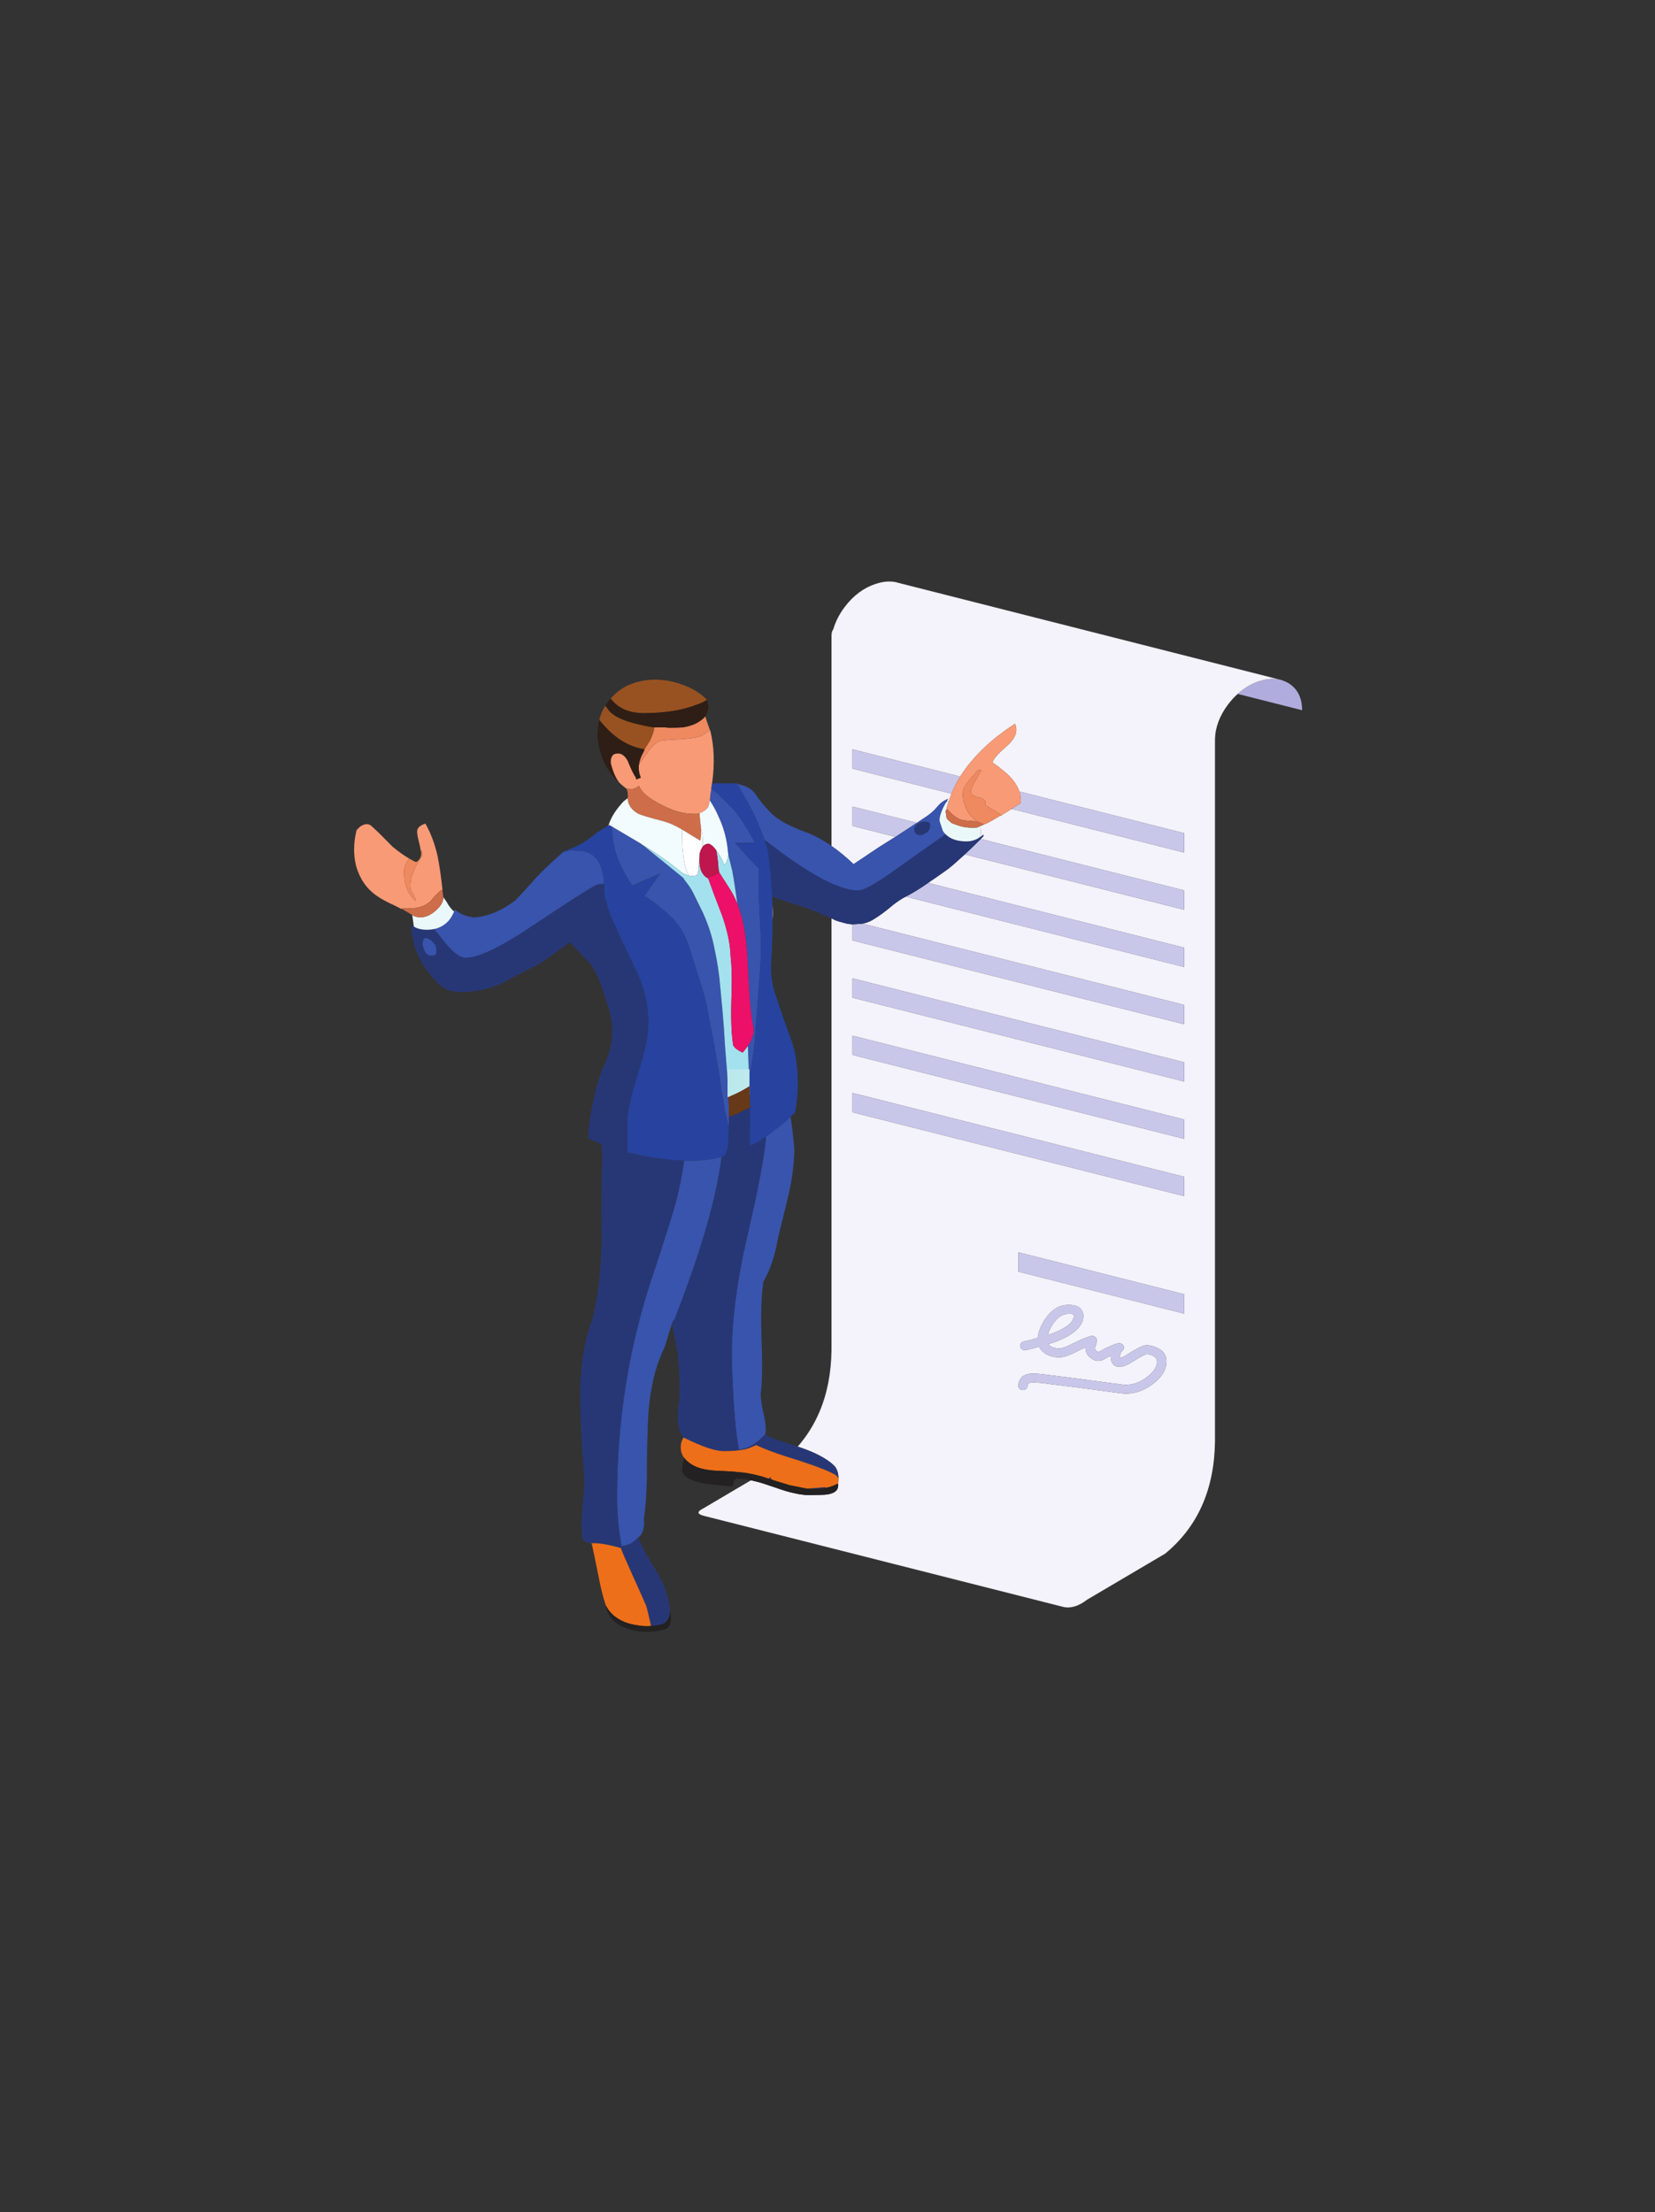 <svg width="368" height="492" viewBox="0 0 368 492" fill="none" xmlns="http://www.w3.org/2000/svg">
<rect x="0" y="0" width="368" height="492" fill="#333333" stroke="none"/>
<path fill-rule="evenodd" clip-rule="evenodd" d="M275.203 154.326C276.624 153.029 278.196 152.088 279.918 151.506C281.559 150.97 283.051 150.835 284.395 151.104C284.615 151.148 284.837 151.2 285.057 151.259C285.074 151.259 285.081 151.275 285.081 151.305C285.665 151.483 286.21 151.739 286.715 152.065C288.593 153.335 289.534 155.297 289.534 157.952L275.203 154.326Z" fill="#B0ACDD"/>
<path fill-rule="evenodd" clip-rule="evenodd" d="M232.972 296.929C233.178 296.11 233.564 295.283 234.132 294.447C235.111 292.955 236.296 292.194 237.685 292.164C238.127 292.164 238.467 292.223 238.704 292.343C238.783 292.404 238.824 292.493 238.824 292.611C238.758 293.493 238.143 294.327 236.975 295.119V295.096C235.964 295.767 234.63 296.379 232.972 296.929ZM232.379 293.394C231.432 294.843 230.888 296.229 230.746 297.557C230.035 297.751 229.356 297.936 228.709 298.116L228.732 298.094C228.21 298.228 227.918 298.304 227.855 298.317C227.572 298.317 227.336 298.415 227.145 298.608C226.94 298.788 226.838 299.011 226.838 299.28C226.838 299.564 226.94 299.794 227.145 299.974C227.336 300.168 227.572 300.265 227.855 300.265C227.966 300.279 228.424 300.19 229.231 299.996H229.252C229.822 299.847 230.421 299.682 231.053 299.503C231.273 299.967 231.614 300.384 232.072 300.757C232.955 301.487 234.116 301.852 235.553 301.852C236.406 301.884 237.668 301.473 239.343 300.622V300.601C240.117 300.213 240.803 299.891 241.405 299.638C241.388 299.727 241.38 299.794 241.38 299.839C241.38 300.704 241.75 301.421 242.494 301.987C243.14 302.464 243.686 302.688 244.128 302.658C244.634 302.674 245.24 302.473 245.952 302.055L245.975 302.033C246.275 301.852 246.606 301.674 246.971 301.496C246.971 303.211 247.672 304.023 249.079 303.934C249.757 303.964 250.751 303.553 252.063 302.704C253.074 302.046 253.934 301.562 254.645 301.25C255.133 301.085 255.749 301.19 256.492 301.562H256.469C257.132 301.934 257.393 302.523 257.25 303.329C256.996 304.405 256.185 305.441 254.812 306.44C253.405 307.469 251.85 307.992 250.144 308.006C250.001 307.992 248.487 307.791 245.595 307.403C242.327 306.969 240.409 306.716 239.841 306.643C236.839 306.255 235.087 306.031 234.582 305.971C233.098 305.791 232.245 305.688 232.024 305.657C231.014 305.538 230.263 305.485 229.774 305.5C228.97 305.485 228.368 305.582 227.973 305.791C227.089 306.135 226.576 306.887 226.435 308.051C226.402 308.321 226.473 308.565 226.647 308.789C226.838 308.999 227.065 309.111 227.336 309.124C227.601 309.17 227.855 309.104 228.092 308.923C228.313 308.759 228.44 308.544 228.471 308.275C228.519 307.933 228.653 307.693 228.874 307.558C229.064 307.485 229.364 307.446 229.774 307.446C230.2 307.446 230.872 307.492 231.787 307.581C232.007 307.611 232.854 307.723 234.322 307.917C234.812 307.976 236.557 308.193 239.556 308.565C240.14 308.64 242.059 308.894 245.313 309.328C248.391 309.745 250.001 309.953 250.144 309.953C252.291 309.953 254.266 309.298 256.065 307.985C257.944 306.627 259.019 305.188 259.287 303.665C259.618 301.891 259.01 300.615 257.463 299.839C255.963 299.093 254.722 298.982 253.745 299.503C252.955 299.847 251.999 300.384 250.879 301.115C250.074 301.638 249.472 301.928 249.079 301.987C249.047 301.928 249.03 301.756 249.03 301.473C249.047 301.398 249.103 301.227 249.197 300.957C249.197 300.944 249.204 300.928 249.221 300.914C249.236 300.795 249.267 300.683 249.315 300.578C249.472 300.519 249.607 300.414 249.719 300.265C249.86 300.041 249.914 299.794 249.883 299.526C249.837 299.258 249.694 299.049 249.458 298.899C249.221 298.751 248.96 298.699 248.675 298.743L248.32 298.832C248.209 298.832 248.099 298.863 247.988 298.922H247.965C246.734 299.385 245.692 299.877 244.839 300.398C244.554 300.563 244.318 300.661 244.128 300.69C244.048 300.645 243.937 300.572 243.797 300.467C243.575 300.286 243.464 300.079 243.464 299.839C243.464 299.779 243.512 299.615 243.606 299.347C243.606 299.317 243.614 299.302 243.63 299.302C243.787 298.751 243.874 298.37 243.891 298.161C243.906 297.952 243.85 297.751 243.725 297.557C243.599 297.377 243.432 297.251 243.227 297.176C243.022 297.103 242.809 297.087 242.589 297.133C241.624 297.37 240.22 297.959 238.372 298.899C237.11 299.526 236.169 299.862 235.553 299.907C234.669 299.891 233.958 299.682 233.421 299.28H233.397C233.272 299.176 233.168 299.064 233.091 298.944C235.222 298.288 236.919 297.534 238.182 296.685C240.03 295.432 240.931 294.073 240.883 292.611C240.866 291.851 240.566 291.255 239.983 290.822V290.799C239.444 290.397 238.681 290.203 237.685 290.217C235.601 290.157 233.832 291.217 232.379 293.394ZM263.314 287.846L226.458 278.515V282.811L263.314 292.141V287.846ZM189.557 247.366L263.29 266.007V261.71L189.557 243.071V247.366ZM189.557 221.879L263.29 240.52V236.247L189.557 217.584V221.879ZM189.557 234.612L263.29 253.274V248.978L189.557 230.34V234.612ZM199.112 186.1C197.872 186.863 196.661 187.623 195.478 188.383C193.646 189.606 191.751 190.875 189.793 192.188C188.153 190.618 186.519 189.268 184.889 188.137V141.415C184.889 140.744 185.023 140.258 185.292 139.959C185.767 138.261 186.61 136.604 187.826 134.993C189.738 132.457 192.019 130.749 194.67 129.869C196.597 129.228 198.32 129.152 199.836 129.645L284.395 151.104C283.051 150.835 281.559 150.97 279.918 151.506C278.196 152.088 276.624 153.029 275.203 154.327C274.461 154.998 273.76 155.767 273.095 156.63C271.184 159.167 270.207 161.777 270.159 164.462V320.582C270.017 331.247 266.321 339.565 259.075 345.531L241.736 355.758C239.809 357.249 238.001 357.779 236.312 357.346L156.514 337.118C154.95 336.73 154.934 336.164 156.466 335.417L166.982 329.208C167.338 329.281 167.7 329.366 168.072 329.466C168.957 329.675 170.378 330.122 172.336 330.809C174.136 331.451 175.565 331.875 176.623 332.083C178.187 332.457 179.638 332.59 180.981 332.487C182.938 332.487 184.116 332.405 184.51 332.24C185.9 331.928 186.516 331.158 186.359 329.935C186.405 329.474 186.429 329.078 186.429 328.75C186.429 327.541 186.098 326.594 185.434 325.907H185.339V325.818C183.713 324.341 181.281 323.051 178.045 321.947C177.839 321.88 177.614 321.804 177.37 321.723C179.378 319.434 180.984 316.876 182.19 314.047C183.925 309.99 184.826 305.388 184.889 300.243V221.59C184.889 221.544 184.889 221.507 184.889 221.478V204.235C185.205 204.388 185.522 204.547 185.837 204.718C186.453 204.926 187.069 205.106 187.684 205.255C188.289 205.442 188.912 205.546 189.557 205.567V209.148L263.29 227.786V223.491L191.793 205.422C191.821 205.418 191.849 205.414 191.877 205.411C192.824 205.202 193.692 204.837 194.482 204.314C195.65 203.57 196.739 202.778 197.75 201.942C198.651 201.152 199.63 200.437 200.688 199.795C200.936 199.667 201.186 199.538 201.435 199.404L263.29 215.055V210.76L206.373 196.361C206.581 196.217 206.786 196.072 206.988 195.923C207.652 195.492 208.345 195.014 209.074 194.492C209.579 194.119 210.107 193.746 210.659 193.372C210.659 193.328 210.691 193.306 210.755 193.306C211.15 192.991 211.568 192.649 212.01 192.277C212.857 191.537 213.703 190.78 214.545 190.006L263.29 202.323V198.026L218.074 186.593C218.262 186.397 218.453 186.203 218.641 186.011C218.641 185.906 218.665 185.772 218.713 185.607C218.29 185.965 217.893 186.244 217.517 186.446H217.493C217.702 186.249 217.911 186.051 218.12 185.854C218.12 185.064 218.064 184.347 217.955 183.706C218.238 183.603 218.547 183.475 218.879 183.327C218.99 183.222 219.13 183.169 219.304 183.169C220.251 182.692 221.231 182.133 222.243 181.49C222.353 181.49 222.494 181.438 222.669 181.335C223.136 181.028 223.894 180.545 224.943 179.891L263.29 189.592V185.295L226.659 176.031C226.367 175.159 225.873 174.287 225.18 173.412C224.279 172.31 222.771 171.019 220.655 169.542C220.924 168.9 221.453 168.186 222.243 167.394C223.143 166.558 223.836 165.926 224.326 165.492C225.905 163.911 226.355 162.404 225.678 160.973C221.822 163.464 218.665 166.163 216.203 169.071C215.17 170.261 214.271 171.472 213.501 172.708L189.557 166.656V170.93L211.571 176.512C211.355 177.063 211.161 177.618 210.992 178.18C210.771 178.223 210.581 178.299 210.421 178.404C210.533 178.15 210.667 177.911 210.825 177.687C209.878 178.016 209.074 178.598 208.408 179.433C207.795 180.178 207.036 180.865 206.136 181.49C205.378 181.999 204.621 182.503 203.862 183.001L189.557 179.388V183.685L199.112 186.1Z" fill="#F4F2FA"/>
<path fill-rule="evenodd" clip-rule="evenodd" d="M263.314 287.846V292.141L226.458 282.811V278.515L263.314 287.846ZM232.379 293.394C233.832 291.216 235.601 290.157 237.685 290.216C238.681 290.203 239.444 290.397 239.983 290.799V290.821C240.566 291.255 240.866 291.851 240.883 292.611C240.931 294.073 240.03 295.432 238.182 296.685C236.919 297.534 235.222 298.287 233.091 298.944C233.168 299.064 233.272 299.176 233.397 299.279H233.421C233.958 299.682 234.669 299.891 235.553 299.907C236.169 299.862 237.11 299.526 238.372 298.899C240.22 297.959 241.624 297.37 242.589 297.132C242.809 297.087 243.022 297.103 243.227 297.176C243.432 297.251 243.599 297.377 243.725 297.557C243.85 297.751 243.906 297.952 243.891 298.161C243.874 298.37 243.787 298.751 243.63 299.302C243.613 299.302 243.606 299.317 243.606 299.347C243.512 299.615 243.464 299.779 243.464 299.839C243.464 300.078 243.575 300.286 243.797 300.466C243.937 300.571 244.048 300.645 244.128 300.69C244.318 300.661 244.554 300.562 244.839 300.398C245.692 299.876 246.734 299.384 247.965 298.922H247.988C248.099 298.863 248.209 298.832 248.32 298.832L248.675 298.743C248.96 298.698 249.221 298.751 249.458 298.899C249.694 299.049 249.837 299.258 249.883 299.526C249.914 299.794 249.86 300.041 249.719 300.264C249.607 300.414 249.472 300.519 249.315 300.578C249.267 300.683 249.235 300.795 249.221 300.914C249.204 300.928 249.197 300.944 249.197 300.957C249.103 301.227 249.047 301.398 249.03 301.473C249.03 301.756 249.047 301.927 249.078 301.987C249.472 301.927 250.074 301.638 250.879 301.115C251.999 300.384 252.955 299.847 253.745 299.503C254.722 298.981 255.963 299.093 257.463 299.839C259.01 300.615 259.618 301.891 259.287 303.665C259.019 305.187 257.944 306.627 256.065 307.985C254.266 309.298 252.291 309.953 250.144 309.953C250.001 309.953 248.391 309.745 245.313 309.327C242.059 308.894 240.14 308.64 239.556 308.565C236.557 308.193 234.812 307.976 234.322 307.917C232.854 307.723 232.007 307.611 231.787 307.581C230.872 307.492 230.2 307.446 229.774 307.446C229.364 307.446 229.064 307.485 228.874 307.558C228.653 307.693 228.519 307.933 228.471 308.275C228.44 308.544 228.313 308.759 228.092 308.923C227.855 309.104 227.601 309.17 227.336 309.124C227.065 309.11 226.838 308.999 226.647 308.789C226.473 308.565 226.402 308.321 226.435 308.051C226.576 306.887 227.089 306.135 227.973 305.791C228.368 305.582 228.97 305.485 229.774 305.5C230.263 305.485 231.014 305.538 232.024 305.657C232.245 305.687 233.098 305.791 234.582 305.97C235.087 306.031 236.839 306.255 239.841 306.643C240.409 306.716 242.327 306.969 245.595 307.403C248.487 307.791 250.001 307.992 250.144 308.006C251.85 307.992 253.405 307.469 254.812 306.44C256.185 305.441 256.996 304.404 257.25 303.329C257.392 302.523 257.132 301.934 256.469 301.562H256.492C255.749 301.19 255.133 301.085 254.645 301.249C253.934 301.562 253.074 302.046 252.063 302.704C250.751 303.553 249.757 303.964 249.078 303.934C247.671 304.023 246.971 303.21 246.971 301.496C246.606 301.674 246.275 301.852 245.975 302.033L245.952 302.055C245.24 302.473 244.634 302.674 244.128 302.658C243.686 302.688 243.14 302.464 242.494 301.987C241.75 301.421 241.38 300.704 241.38 299.839C241.38 299.794 241.388 299.727 241.405 299.638C240.803 299.891 240.117 300.213 239.343 300.601V300.622C237.668 301.473 236.406 301.884 235.553 301.852C234.116 301.852 232.955 301.487 232.072 300.756C231.614 300.384 231.273 299.967 231.053 299.503C230.421 299.682 229.822 299.847 229.252 299.996H229.231C228.424 300.19 227.966 300.279 227.855 300.264C227.572 300.264 227.336 300.167 227.145 299.973C226.94 299.794 226.838 299.564 226.838 299.279C226.838 299.011 226.94 298.787 227.145 298.608C227.336 298.415 227.572 298.317 227.855 298.317C227.918 298.303 228.21 298.228 228.732 298.093L228.709 298.116C229.356 297.936 230.035 297.751 230.746 297.557C230.888 296.228 231.432 294.843 232.379 293.394ZM232.972 296.929C234.63 296.379 235.964 295.767 236.975 295.096V295.119C238.142 294.327 238.758 293.492 238.824 292.611C238.824 292.492 238.783 292.403 238.704 292.343C238.467 292.223 238.127 292.164 237.685 292.164C236.296 292.193 235.111 292.955 234.132 294.447C233.564 295.283 233.178 296.11 232.972 296.929ZM189.557 247.366V243.071L263.29 261.709V266.007L189.557 247.366ZM189.557 221.879V217.584L263.29 236.246V240.52L189.557 221.879ZM189.557 205.567C189.634 205.567 189.714 205.567 189.793 205.567C190.43 205.524 191.098 205.477 191.793 205.422L263.29 223.491V227.786L189.557 209.148V205.567ZM226.659 176.031L263.29 185.294V189.592L224.943 179.891C225.517 179.529 226.181 179.115 226.932 178.65C227.043 177.777 226.95 176.904 226.659 176.031ZM189.557 234.612V230.34L263.29 248.978V253.274L189.557 234.612ZM218.074 186.593L263.29 198.026V202.323L214.545 190.006C215.729 188.905 216.905 187.767 218.074 186.593ZM206.373 196.36L263.29 210.76V215.055L201.435 199.404C203.132 198.505 204.777 197.492 206.373 196.36ZM217.517 186.446C217.495 186.461 217.475 186.471 217.458 186.481C217.471 186.469 217.482 186.459 217.493 186.446H217.517ZM199.112 186.1L189.557 183.685V179.387L203.862 183.001C202.332 184.018 200.8 185.022 199.267 186.011C199.216 186.041 199.165 186.071 199.112 186.1ZM213.501 172.708C212.726 173.952 212.082 175.22 211.571 176.512L189.557 170.93V166.656L213.501 172.708Z" fill="#C9C7E9"/>
<path fill-rule="evenodd" clip-rule="evenodd" d="M93.935 210.165C93.937 208.638 94.466 208.217 95.521 208.901C96.533 209.543 97.039 210.333 97.039 211.273C97.039 211.916 97.014 212.206 96.966 212.146L96.705 212.393C96.533 212.498 96.255 212.549 95.876 212.549C95.151 212.549 94.614 212.102 94.266 211.207C94.049 210.37 93.938 210.022 93.935 210.165ZM161.772 240.184C161.883 241.453 161.938 242.72 161.938 243.989C162.001 244.361 162.033 244.763 162.033 245.196C162.081 246.24 162.103 247.292 162.103 248.352C162.103 248.725 162.103 249.097 162.103 249.471L162.033 250.498C161.922 250.067 161.755 249.403 161.535 248.508C161.424 248.09 161.306 247.59 161.179 247.009C161.068 246.263 160.935 245.42 160.778 244.48C160.556 243.42 160.358 242.176 160.186 240.744C160.121 240.37 160.068 239.974 160.019 239.557C159.513 236.336 159.04 233.561 158.598 231.235C158.139 228.921 157.745 226.841 157.413 224.99C157.082 223.081 156.553 221.023 155.826 218.816C155.1 216.591 154.286 214.005 153.387 211.05C152.44 208.036 151.074 205.687 149.29 204.001C147.489 202.257 145.5 200.668 143.32 199.236L146.779 194.245L140.572 196.953C137.382 192.194 135.923 187.838 136.191 183.886C138.322 185.139 140.454 186.399 142.586 187.666L142.658 187.756L142.752 187.845L142.917 187.913L151.895 195.209C152.162 195.627 152.464 196.044 152.795 196.46C153.3 197.101 153.726 197.766 154.074 198.453C154.801 199.929 155.527 201.406 156.254 202.883C157.531 205.687 158.424 208.484 158.929 211.273C159.545 214.078 159.964 216.935 160.186 219.843C160.469 222.633 160.722 225.453 160.942 228.302C161.099 231.107 161.297 233.91 161.535 236.717C161.645 237.879 161.725 239.036 161.772 240.184ZM166.484 239.646C166.484 239.006 166.484 238.395 166.484 237.813C166.422 236.066 166.359 234.329 166.296 232.597C167.479 230.899 167.843 229.287 167.385 227.766C167.006 225.647 166.728 223.058 166.557 220.001C166.383 216.466 166.24 213.824 166.129 212.079C165.909 209.066 165.545 206.5 165.041 204.382C164.708 203.173 164.345 202.04 163.952 200.981C163.792 199.817 163.627 198.654 163.453 197.489C163.232 195.969 163.011 194.648 162.791 193.53C162.506 192.382 162.221 191.247 161.938 190.128C161.938 189.921 161.914 189.711 161.866 189.503C161.645 186.696 160.918 184.005 159.687 181.424C159.182 180.26 158.566 179.127 157.839 178.022C157.888 177.799 157.912 177.53 157.912 177.217C157.975 176.591 158.062 175.986 158.173 175.405C158.675 175.718 159.095 176.031 159.426 176.344C160.106 177.03 161.116 178.038 162.458 179.365C163.801 180.572 165.617 183.266 167.906 187.443H163.453C166.422 190.815 168.159 192.665 168.664 192.991L168.734 193.06C168.734 193.596 168.734 194.813 168.734 196.706C168.688 198.555 168.775 201.25 168.995 204.784C169.216 208.319 169.24 211.676 169.068 214.854C168.845 217.972 168.623 220.902 168.403 223.647C168.184 226.394 167.986 229.033 167.812 231.57C167.655 233.463 167.377 235.418 166.982 237.431C166.871 238.162 166.707 238.901 166.484 239.646ZM204.252 183.103C204.21 183.121 204.165 183.144 204.123 183.169C203.79 183.379 203.57 183.639 203.459 183.952C203.348 184.057 203.294 184.192 203.294 184.356C203.294 185.251 203.768 185.698 204.715 185.698C205.046 185.698 205.378 185.564 205.709 185.294C206.403 184.995 206.767 184.476 206.798 183.741C206.798 183.707 206.798 183.674 206.798 183.639C206.798 183.327 206.775 183.139 206.728 183.08C206.617 183.034 206.562 182.983 206.562 182.923C206.12 182.759 205.702 182.707 205.308 182.766C204.955 182.807 204.604 182.919 204.252 183.103ZM169.992 186.794C168.932 183.736 167.566 180.73 165.893 177.776C165.324 176.777 164.763 175.8 164.213 174.846L163.714 174.218C164.094 174.369 164.425 174.471 164.708 174.531C166.226 174.905 167.345 175.643 168.072 176.747C168.908 178.061 170.054 179.433 171.507 180.865C172.896 182.296 175.383 183.669 178.967 184.982C180.935 185.711 182.907 186.761 184.889 188.137C186.519 189.268 188.153 190.618 189.794 192.187C191.751 190.875 193.646 189.606 195.478 188.383C196.661 187.623 197.872 186.863 199.112 186.1C199.165 186.071 199.216 186.041 199.267 186.011C200.8 185.022 202.332 184.018 203.862 183.001C204.621 182.502 205.378 181.999 206.137 181.49C207.036 180.865 207.795 180.177 208.408 179.433C209.074 178.598 209.878 178.016 210.825 177.687C210.667 177.911 210.533 178.15 210.422 178.404L210.327 178.493C209.38 180.134 208.907 181.476 208.907 182.521C208.907 182.574 209.116 183.212 209.534 184.433C209.575 184.56 209.62 184.689 209.665 184.824C209.822 185.094 210.021 185.333 210.257 185.541C209.909 185.81 209.547 186.071 209.168 186.324C208.453 186.817 207.641 187.383 206.728 188.025C204.482 189.599 201.63 191.621 198.178 194.089C194.434 196.729 191.971 198.049 190.786 198.049C189.197 198.049 187.231 197.523 184.889 196.472C181.884 195.119 178.258 192.901 174.018 189.816C172.565 188.711 171.222 187.704 169.992 186.794ZM96.54 206.62C97.819 206.351 98.909 205.717 99.808 204.718C100.314 204.077 100.701 203.412 100.969 202.725C101.034 202.563 101.097 202.406 101.159 202.257C102.044 203.093 103.211 203.643 104.664 203.912H104.758C104.87 203.972 105.036 204.024 105.256 204.067C108.383 203.86 111.487 202.593 114.566 200.264C114.897 199.951 116.074 198.683 118.094 196.46C119.484 194.775 121.829 192.477 125.128 189.569C125.193 189.523 125.249 189.503 125.295 189.503C126.196 189.233 126.81 189.099 127.144 189.099C127.426 189.054 127.736 189.107 128.066 189.256H128.162C128.209 189.211 128.287 189.188 128.399 189.188C131.919 189.188 133.877 191.404 134.272 195.834C134.272 196.104 134.303 196.364 134.367 196.617C134.13 196.617 133.957 196.617 133.845 196.617C133.403 196.617 133.041 196.677 132.756 196.795H132.686C131.39 197.364 126.472 200.504 117.929 206.217C111.153 210.752 106.347 213.018 103.504 213.018C102.099 213.018 100.219 211.438 97.867 208.276C97.425 207.694 96.983 207.141 96.54 206.62ZM141.899 341.974L140.384 343.248C139.72 343.518 138.994 343.725 138.204 343.876C138.093 343.189 137.928 342.159 137.707 340.787C137.374 338.207 137.21 335.545 137.21 332.8C137.21 315.838 139.838 299.496 145.097 283.773C148.002 275.046 149.818 269.235 150.545 266.342C151.207 263.642 151.737 260.897 152.133 258.107C152.353 258.107 152.572 258.107 152.795 258.107C155.431 258.212 157.982 257.944 160.444 257.302C159.371 266.283 155.874 278.35 149.953 293.507V293.35C149.779 293.619 149.612 293.932 149.454 294.29C149.234 294.932 148.981 295.699 148.698 296.594C148.254 298.235 147.915 299.317 147.679 299.839C146.351 302.585 145.403 305.65 144.836 309.035C144.331 311.721 144.054 314.912 144.007 318.614C143.896 320.776 143.842 324.028 143.842 328.369C143.778 332.158 143.55 335.321 143.153 337.857C143.376 339.766 142.958 341.139 141.899 341.974ZM170.322 252.782C171.001 252.304 171.65 251.804 172.266 251.281C173.496 250.386 174.673 249.412 175.795 248.352C176.126 250.619 176.401 252.968 176.623 255.401C176.623 258.309 176.227 261.636 175.438 265.379C175.17 266.498 174.364 269.774 173.022 275.203C172.343 279.215 171.254 282.49 169.755 285.026C169.296 287.935 169.153 292.052 169.327 297.377C169.548 303.195 169.494 307.373 169.162 309.908C169.098 310.848 169.319 312.408 169.825 314.586C170.267 316.54 170.378 318.016 170.156 319.016L168.995 320.112C168.316 320.703 167.622 321.197 166.912 321.6L166.794 321.667C166.714 321.71 166.634 321.75 166.557 321.79C166.226 321.895 165.917 322 165.633 322.103L165.135 322.26C164.693 322.365 164.242 322.469 163.785 322.574C163.959 322.469 164.157 322.417 164.377 322.417C164.377 322.312 164.345 322.207 164.283 322.103C163.62 319.046 163.122 313.264 162.791 304.762C162.395 296.155 163.54 286.115 166.226 274.644C168.734 263.828 170.1 256.54 170.322 252.782Z" fill="#3854AD"/>
<path fill-rule="evenodd" clip-rule="evenodd" d="M170.844 328.839C171.001 328.734 171.167 328.63 171.341 328.526C171.388 328.675 171.443 328.832 171.507 328.995C171.755 329.087 171.995 329.179 172.228 329.276C171.815 329.122 171.355 328.977 170.844 328.839ZM183.657 330.898C182.772 331.047 181.825 331.122 180.814 331.122C180.42 331.122 180.027 331.099 179.63 331.053L183.493 330.741L183.657 330.898ZM93.935 210.165C93.938 210.022 94.049 210.371 94.266 211.207C94.614 212.102 95.151 212.55 95.876 212.55C96.255 212.55 96.532 212.498 96.705 212.393L96.966 212.147C97.014 212.206 97.039 211.916 97.039 211.273C97.039 210.333 96.532 209.543 95.52 208.902C94.466 208.217 93.937 208.638 93.935 210.165ZM218.074 186.594C216.905 187.767 215.729 188.905 214.545 190.006C213.703 190.78 212.857 191.537 212.01 192.277C211.568 192.649 211.15 192.991 210.755 193.306C210.691 193.306 210.659 193.328 210.659 193.372C210.107 193.746 209.578 194.119 209.074 194.492C208.345 195.014 207.652 195.492 206.988 195.924C206.786 196.072 206.581 196.217 206.373 196.361C204.777 197.492 203.132 198.505 201.435 199.404C201.186 199.538 200.936 199.667 200.688 199.795C199.63 200.437 198.651 201.152 197.75 201.942C196.739 202.778 195.65 203.57 194.482 204.314C193.692 204.837 192.824 205.202 191.877 205.411C191.849 205.414 191.821 205.418 191.793 205.422C191.098 205.477 190.43 205.524 189.793 205.567C189.714 205.567 189.634 205.567 189.557 205.567C188.912 205.546 188.289 205.442 187.684 205.255C187.069 205.106 186.453 204.926 185.837 204.718C185.522 204.547 185.205 204.388 184.889 204.235C184.315 203.964 183.74 203.721 183.161 203.508C181.313 202.675 179.465 201.965 177.617 201.383C176.164 200.906 174.656 200.429 173.094 199.952C172.65 199.802 172.176 199.593 171.673 199.325C171.499 195.94 171.191 192.56 170.748 189.188C170.528 188.398 170.274 187.6 169.991 186.794C171.222 187.704 172.565 188.711 174.018 189.816C178.258 192.901 181.884 195.119 184.889 196.473C187.231 197.523 189.197 198.049 190.786 198.049C191.971 198.049 194.434 196.729 198.177 194.089C201.63 191.621 204.482 189.599 206.728 188.025C207.641 187.383 208.453 186.817 209.168 186.324C209.547 186.071 209.909 185.81 210.257 185.541C211.314 186.6 212.878 187.13 214.947 187.13C215.783 187.13 216.621 186.913 217.458 186.482C217.475 186.471 217.495 186.461 217.517 186.446C217.892 186.244 218.29 185.965 218.713 185.607C218.665 185.772 218.641 185.906 218.641 186.011C218.453 186.203 218.262 186.397 218.074 186.594ZM204.252 183.103C204.604 182.919 204.955 182.807 205.308 182.766C205.702 182.707 206.12 182.759 206.562 182.923C206.562 182.983 206.617 183.035 206.728 183.08C206.775 183.14 206.798 183.327 206.798 183.64C206.798 183.674 206.798 183.707 206.798 183.741C206.767 184.476 206.403 184.996 205.709 185.295C205.378 185.564 205.046 185.699 204.715 185.699C203.768 185.699 203.293 185.251 203.293 184.356C203.293 184.192 203.348 184.057 203.459 183.952C203.57 183.64 203.79 183.379 204.123 183.169C204.165 183.144 204.21 183.121 204.252 183.103ZM186.429 328.75C186.206 328.436 186.066 328.25 186.004 328.19C185.055 327.459 182.235 326.325 177.547 324.788C176.69 324.528 175.882 324.275 175.118 324.028C172.037 323.033 169.711 322.151 168.142 321.388C167.874 321.493 167.566 321.625 167.219 321.79C165.941 322.417 163.848 322.73 160.942 322.73C159.031 322.73 156.07 321.73 152.06 319.733H151.966C151.792 319.986 151.65 320.299 151.54 320.671C151.603 320.299 151.744 319.957 151.966 319.641C151.238 318.747 150.82 317.585 150.711 316.152C150.646 315.422 150.702 314.182 150.876 312.438L150.97 312.125C151.192 309.483 151.161 306.396 150.876 302.859C150.764 302.174 150.711 301.51 150.711 300.868C150.158 298.436 149.739 296.245 149.454 294.29C149.612 293.932 149.779 293.619 149.953 293.35V293.507C155.874 278.35 159.371 266.283 160.444 257.303C160.604 257.257 160.792 257.204 161.014 257.145C161.629 256.086 161.938 254.974 161.938 253.812C161.938 252.872 161.97 251.82 162.033 250.656C162.081 250.284 162.103 249.889 162.103 249.471C162.103 249.097 162.103 248.725 162.103 248.353C162.277 248.307 162.45 248.254 162.624 248.195C163.066 247.987 163.54 247.8 164.046 247.636C164.157 247.531 164.266 247.478 164.377 247.478C165.214 247.062 166.028 246.644 166.818 246.226C166.818 248.389 166.784 250.551 166.721 252.715C166.675 253.342 166.706 253.976 166.818 254.618C167.037 254.618 167.258 254.588 167.479 254.527C168.427 254.006 169.374 253.424 170.322 252.782C170.1 256.54 168.734 263.828 166.226 274.644C163.54 286.116 162.395 296.156 162.791 304.762C163.122 313.264 163.62 319.046 164.283 322.104C164.345 322.207 164.377 322.312 164.377 322.417C164.157 322.417 163.959 322.469 163.785 322.574C164.241 322.469 164.693 322.365 165.135 322.26L165.633 322.104C165.917 322 166.226 321.895 166.557 321.79C166.634 321.75 166.714 321.71 166.793 321.668L166.912 321.6C167.187 321.451 167.464 321.299 167.741 321.141C168.184 320.829 168.601 320.486 168.995 320.112L170.156 319.016C171.167 319.598 172.454 320.128 174.018 320.605C175.378 321.059 176.495 321.434 177.37 321.723C177.613 321.804 177.839 321.88 178.045 321.947C181.281 323.051 183.713 324.341 185.339 325.818V325.907H185.434C186.098 326.594 186.429 327.541 186.429 328.75ZM141.898 341.975C142.405 343.093 143.076 344.442 143.913 346.024C144.418 346.875 145.174 348.142 146.187 349.829C147.923 352.946 148.845 355.69 148.956 358.063C149.005 358.853 148.862 359.54 148.531 360.122C148.135 360.807 147.576 361.202 146.849 361.307C146.803 361.307 146.748 361.307 146.685 361.307C146.4 361.366 146.092 361.419 145.76 361.464L145.688 361.553H145.594C145.53 361.553 145.476 361.553 145.427 361.553C145.208 361.553 144.985 361.576 144.766 361.62C144.15 358.876 143.786 357.376 143.675 357.122C143.327 356.272 142.175 353.683 140.217 349.358C139.112 346.927 138.385 345.233 138.039 344.278C137.659 344.173 137.273 344.07 136.877 343.965C134.351 343.324 132.481 343.086 131.264 343.248C130.76 343.086 130.419 342.952 130.245 342.847C129.739 342.639 129.488 342.294 129.488 341.817C129.22 340.296 129.22 338.184 129.488 335.486C129.819 332.425 129.961 330.286 129.913 329.063C129.63 325.11 129.432 322.126 129.321 320.112C129.101 316.577 128.99 313.593 128.99 311.162C128.927 304.3 129.819 298.416 131.665 293.507C132.961 288.749 133.664 282.73 133.775 275.449C133.664 267.32 133.72 261.248 133.941 257.234C133.877 256.28 133.821 255.355 133.775 254.46C132.717 254.029 131.706 253.602 130.743 253.184C131.028 248.859 131.785 244.637 133.017 240.52C133.302 239.402 133.687 238.319 134.177 237.276C136.42 232.725 136.727 228.131 135.1 223.491C134.769 222.373 134.407 221.284 134.012 220.224C133.396 218.165 132.536 216.272 131.429 214.541L126.716 209.529C125.879 210.23 125.184 210.737 124.633 211.05C122.847 212.363 121.198 213.528 119.68 214.541H119.586C118.702 214.959 117.225 215.719 115.158 216.823C114.479 217.137 113.886 217.458 113.382 217.785C110.097 219.635 106.52 220.583 102.651 220.626C100.756 220.731 99.105 220.179 97.7 218.971L97.63 218.882C96.903 218.196 96.255 217.487 95.687 216.756C95.308 216.279 94.946 215.801 94.598 215.324C94.328 214.907 94.053 214.482 93.768 214.048C92.758 212.155 92.173 210.707 92.016 209.707C91.796 208.648 91.622 207.881 91.494 207.404V205.658C91.622 205.822 91.796 205.956 92.016 206.061C92.743 206.538 93.722 206.776 94.953 206.776C95.506 206.776 96.035 206.724 96.54 206.62C96.983 207.141 97.425 207.694 97.867 208.276C100.219 211.438 102.099 213.019 103.504 213.019C106.347 213.019 111.153 210.752 117.929 206.217C126.472 200.504 131.39 197.364 132.686 196.796H132.756C133.041 196.677 133.403 196.618 133.845 196.618C133.956 196.618 134.13 196.618 134.367 196.618C134.367 196.946 134.367 197.266 134.367 197.579C134.24 198.578 134.658 200.452 135.622 203.196C136.239 204.778 138.252 209.134 141.662 216.263C143.334 219.695 144.174 223.424 144.174 227.451C144.174 230.242 143.525 233.62 142.231 237.589C142.074 238.066 141.938 238.514 141.828 238.931C141.432 240.244 141.07 241.46 140.739 242.578C140.502 243.414 140.304 244.226 140.147 245.016C139.862 246.24 139.664 247.3 139.554 248.195V256.273C143.581 257.332 147.773 257.944 152.133 258.107C151.737 260.897 151.206 263.642 150.545 266.343C149.818 269.235 148.002 275.046 145.097 283.773C139.838 299.496 137.21 315.838 137.21 332.8C137.21 335.545 137.374 338.207 137.706 340.788C137.927 342.16 138.093 343.189 138.204 343.876C138.994 343.726 139.72 343.518 140.384 343.248L141.898 341.975Z" fill="#273776"/>
<path fill-rule="evenodd" clip-rule="evenodd" d="M210.422 178.404C210.581 178.299 210.771 178.223 210.992 178.18C210.771 178.703 210.604 179.253 210.494 179.835C210.494 179.999 210.438 180.157 210.327 180.305L210.257 180.394L210.494 181.983C210.667 182.237 210.896 182.468 211.181 182.677C211.229 182.677 211.251 182.707 211.251 182.766L211.348 182.834C211.614 183.057 211.947 183.222 212.341 183.327C213.856 183.952 215.507 184.192 217.291 184.041C217.513 183.938 217.733 183.827 217.955 183.706C218.064 184.347 218.12 185.064 218.12 185.854C217.911 186.051 217.702 186.249 217.493 186.446C217.482 186.459 217.471 186.469 217.458 186.482C216.621 186.913 215.783 187.13 214.947 187.13C212.878 187.13 211.314 186.6 210.257 185.541C210.021 185.333 209.822 185.094 209.665 184.824C209.62 184.689 209.575 184.56 209.534 184.433C209.116 183.212 208.907 182.574 208.907 182.521C208.907 181.476 209.38 180.134 210.327 178.493L210.422 178.404ZM100.969 202.725C100.701 203.412 100.314 204.077 99.808 204.718C98.909 205.717 97.819 206.351 96.54 206.62C96.035 206.724 95.506 206.776 94.953 206.776C93.722 206.776 92.743 206.538 92.016 206.06L91.755 204.067C91.709 203.86 91.685 203.673 91.685 203.508L92.086 203.755C93.539 204.277 94.994 203.988 96.446 202.883C97.961 201.675 98.664 200.54 98.553 199.481C98.774 199.795 99.028 200.16 99.31 200.578C99.752 201.428 100.306 202.145 100.969 202.725Z" fill="#EBF8FA"/>
<path fill-rule="evenodd" clip-rule="evenodd" d="M217.291 182.677C216.233 182.633 215.256 182.557 214.354 182.453C213.407 182.348 212.403 181.766 211.348 180.707C211 180.335 210.715 180.045 210.494 179.835C210.604 179.253 210.771 178.703 210.992 178.18C211.161 177.618 211.355 177.062 211.571 176.512C212.082 175.22 212.726 173.952 213.501 172.708C214.271 171.472 215.17 170.261 216.203 169.071C218.665 166.163 221.822 163.463 225.678 160.973C226.355 162.404 225.905 163.911 224.326 165.492C223.836 165.926 223.142 166.558 222.243 167.393C221.453 168.186 220.924 168.9 220.655 169.542C222.771 171.019 224.279 172.31 225.18 173.412C225.873 174.286 226.367 175.159 226.659 176.031C226.95 176.904 227.043 177.777 226.932 178.65C226.181 179.115 225.517 179.529 224.943 179.891C223.894 180.545 223.136 181.028 222.669 181.335C222.384 181.081 221.934 180.766 221.318 180.394C219.913 179.545 219.155 179.098 219.045 179.052C219.144 178.821 219.18 178.614 219.151 178.426C219.088 177.947 218.634 177.598 217.789 177.374C216.51 177.121 215.87 176.672 215.87 176.031C215.87 175.622 216.221 174.8 216.925 173.57C216.934 173.549 216.944 173.526 216.96 173.503C217.733 172.131 218.151 171.415 218.216 171.355C217.709 171.086 217.26 171.295 216.866 171.981C216.597 172.355 216.321 172.645 216.036 172.853C215.921 172.997 215.81 173.135 215.705 173.267C214.999 174.171 214.547 174.832 214.354 175.248C214.18 175.56 214.093 176.06 214.093 176.747C214.093 176.881 214.097 177.016 214.106 177.15C214.138 177.598 214.221 178.045 214.354 178.493C214.528 179.18 214.804 179.865 215.184 180.552C215.751 181.447 216.454 182.154 217.291 182.677ZM158.337 174.218C158.291 174.428 158.267 174.606 158.267 174.754C158.202 174.978 158.173 175.195 158.173 175.405C158.062 175.986 157.975 176.591 157.912 177.217C157.912 177.53 157.888 177.799 157.839 178.022C157.728 178.486 157.618 178.933 157.508 179.365C157.287 179.887 156.64 180.387 155.566 180.865C155.518 181.029 154.682 181.059 153.056 180.954C151.38 180.789 149.534 180.207 147.513 179.209C145.444 178.194 143.936 177.187 142.989 176.188C142.593 175.711 142.286 175.234 142.065 174.754C141.669 175.129 141.196 175.366 140.645 175.471L139.293 175.405L138.298 174.599C138.078 174.389 137.88 174.211 137.707 174.063C136.932 173.152 136.292 171.698 135.789 169.699C135.789 169.489 135.789 169.281 135.789 169.071C135.836 168.594 136.033 168.17 136.382 167.797C137.659 167.215 138.716 167.663 139.554 169.14C140.343 171.094 140.959 172.362 141.401 172.944C141.401 173.047 141.425 173.182 141.473 173.346L142.492 172.944C142.095 172.049 141.954 171.101 142.065 170.101C142.46 169.459 142.878 168.825 143.32 168.199C144.836 166.081 146.013 164.94 146.849 164.776C146.96 164.671 148.524 164.544 151.54 164.395C154.175 164.231 155.803 163.888 156.418 163.365C156.971 162.993 157.469 162.671 157.912 162.404C158.81 165.939 158.953 169.877 158.337 174.218ZM91.093 191C91.03 191 90.975 191 90.926 191C90.201 191.955 89.836 192.932 89.836 193.932C89.884 196.528 90.555 198.482 91.849 199.795C91.96 200.004 92.127 200.16 92.348 200.264L92.513 200.198C92.339 199.825 92.197 199.504 92.086 199.236C91.818 198.759 91.622 198.444 91.494 198.295C91.337 197.818 91.257 197.318 91.257 196.795C91.305 195.41 91.779 193.902 92.679 192.276C93.517 190.948 93.935 190.211 93.935 190.062C93.935 189.48 93.792 189.107 93.507 188.942C93.461 188.525 93.326 187.89 93.106 187.041C92.821 185.982 92.71 185.192 92.774 184.669C92.932 183.982 93.539 183.482 94.598 183.169C95.781 185.272 96.682 187.674 97.297 190.375C97.676 192.224 98.04 194.708 98.388 197.825C98.104 197.976 97.795 198.206 97.464 198.519C97.179 198.788 96.841 199.131 96.446 199.549C95.451 201.04 93.831 201.862 91.591 202.011C91.257 202.011 90.982 202.011 90.761 202.011C90.145 201.965 89.609 201.995 89.15 202.1C88.77 201.892 88.407 201.705 88.059 201.54C85.993 200.586 84.571 199.817 83.796 199.236C81.555 197.713 80.016 195.499 79.177 192.589C78.563 190.053 78.594 187.413 79.274 184.669C79.762 184.027 80.315 183.603 80.931 183.393C81.657 183.185 82.249 183.319 82.708 183.797C83.764 184.751 85.297 186.258 87.303 188.316C88.645 189.421 89.908 190.316 91.093 191Z" fill="#F89A75"/>
<path fill-rule="evenodd" clip-rule="evenodd" d="M222.669 181.335C222.494 181.438 222.353 181.49 222.243 181.49C221.231 182.133 220.251 182.692 219.304 183.169C219.13 183.169 218.99 183.222 218.879 183.327C218.768 183.266 218.657 183.237 218.547 183.237L217.624 182.834C217.513 182.789 217.402 182.737 217.291 182.677C216.454 182.154 215.751 181.447 215.184 180.552C214.804 179.865 214.528 179.18 214.354 178.493C214.221 178.045 214.138 177.598 214.106 177.15C214.097 177.016 214.093 176.881 214.093 176.748C214.093 176.06 214.18 175.56 214.354 175.248C214.547 174.832 214.999 174.171 215.705 173.267C215.81 173.135 215.921 172.997 216.036 172.853C216.321 172.645 216.597 172.355 216.866 171.981C217.26 171.295 217.709 171.086 218.216 171.355C218.151 171.415 217.733 172.132 216.96 173.504C216.944 173.526 216.934 173.549 216.925 173.57C216.221 174.8 215.869 175.622 215.869 176.031C215.869 176.672 216.51 177.121 217.789 177.374C218.634 177.598 219.088 177.947 219.151 178.427C219.18 178.614 219.144 178.822 219.045 179.052C219.155 179.098 219.913 179.545 221.318 180.394C221.934 180.766 222.384 181.082 222.669 181.335ZM143.32 166.611C143.889 165.716 144.307 165.052 144.575 164.619C145.08 163.516 145.389 162.569 145.5 161.777H146.685C146.856 161.777 146.967 161.777 147.016 161.777H147.18C147.402 161.777 147.655 161.777 147.94 161.777C148.159 161.777 148.382 161.799 148.601 161.845C149.834 161.845 150.868 161.822 151.705 161.777C153.948 161.464 155.652 160.644 156.821 159.316C156.932 159.689 157.051 160.062 157.176 160.434C157.397 161.062 157.618 161.697 157.839 162.336C157.888 162.336 157.912 162.359 157.912 162.404C157.469 162.671 156.971 162.993 156.418 163.365C155.803 163.888 154.175 164.231 151.54 164.395C148.524 164.545 146.96 164.671 146.849 164.776C146.013 164.941 144.836 166.081 143.32 168.199C142.878 168.825 142.46 169.46 142.065 170.101C142.175 169.192 142.516 168.236 143.083 167.238C143.194 167.028 143.272 166.821 143.32 166.611ZM93.507 188.943C93.792 189.107 93.935 189.48 93.935 190.062C93.935 190.211 93.517 190.948 92.679 192.277C91.779 193.902 91.305 195.41 91.257 196.796C91.257 197.318 91.337 197.818 91.494 198.295C91.622 198.444 91.818 198.759 92.086 199.236C92.197 199.504 92.339 199.825 92.513 200.198L92.348 200.264C92.127 200.16 91.96 200.004 91.849 199.795C90.555 198.483 89.884 196.528 89.836 193.932C89.836 192.932 90.2 191.955 90.926 191.001C90.975 191.001 91.03 191.001 91.093 191.001C91.487 191.211 91.873 191.418 92.252 191.628C92.426 191.688 92.537 191.717 92.585 191.717C93.374 191.195 93.737 190.457 93.674 189.503H93.604C93.604 189.339 93.572 189.151 93.507 188.943Z" fill="#EE8960"/>
<path fill-rule="evenodd" clip-rule="evenodd" d="M217.291 182.677C217.402 182.736 217.513 182.789 217.624 182.833L218.547 183.236C218.657 183.236 218.768 183.266 218.879 183.326C218.547 183.475 218.238 183.603 217.955 183.705C217.733 183.826 217.513 183.938 217.291 184.041C215.507 184.192 213.856 183.952 212.341 183.326C211.947 183.221 211.614 183.057 211.348 182.833L211.251 182.766C211.251 182.707 211.229 182.677 211.181 182.677C210.896 182.468 210.667 182.236 210.494 181.983L210.257 180.394L210.327 180.305C210.438 180.157 210.494 179.999 210.494 179.835C210.715 180.045 211 180.335 211.348 180.707C212.403 181.766 213.407 182.348 214.354 182.453C215.256 182.557 216.233 182.633 217.291 182.677ZM155.899 184.422C155.899 185.376 155.843 186.228 155.732 186.972L151.705 184.511C150.204 183.616 148.783 182.983 147.441 182.61C144.473 181.864 142.624 181.312 141.899 180.953C140.667 180.269 139.918 179.365 139.649 178.246L139.554 177.53C139.664 176.948 139.609 176.292 139.388 175.56C139.325 175.501 139.293 175.448 139.293 175.405L140.645 175.471C141.196 175.366 141.669 175.129 142.065 174.754C142.286 175.234 142.593 175.711 142.989 176.188C143.936 177.187 145.444 178.194 147.513 179.209C149.534 180.207 151.38 180.789 153.056 180.953C154.682 181.058 155.518 181.029 155.566 180.864C155.566 181.282 155.597 181.73 155.661 182.207C155.708 182.848 155.763 183.348 155.826 183.705C155.826 183.975 155.85 184.215 155.899 184.422ZM98.553 199.481C98.664 200.54 97.961 201.675 96.446 202.883C94.994 203.987 93.539 204.277 92.086 203.755L91.685 203.508L89.577 202.257C89.512 202.257 89.427 202.227 89.316 202.166C89.209 202.123 89.129 202.101 89.08 202.1H89.15C89.609 201.995 90.145 201.965 90.761 202.01C90.982 202.01 91.257 202.01 91.591 202.01C93.831 201.862 95.451 201.04 96.446 199.548C96.841 199.131 97.179 198.788 97.464 198.519C97.795 198.206 98.104 197.976 98.388 197.825C98.435 197.871 98.435 197.946 98.388 198.049L98.553 199.391V199.481Z" fill="#CD6D49"/>
<path fill-rule="evenodd" clip-rule="evenodd" d="M134.605 156.945C134.936 157.363 135.274 157.81 135.622 158.287C136.79 159.45 138.859 160.375 141.829 161.062C143.39 161.434 144.616 161.674 145.5 161.776C145.389 162.569 145.08 163.516 144.575 164.619C144.307 165.052 143.889 165.715 143.32 166.61C143.272 166.61 143.216 166.61 143.153 166.61C139.697 166.028 136.594 164.097 133.845 160.815C133.624 160.562 133.435 160.322 133.278 160.099V160.032C133.546 158.929 133.988 157.899 134.605 156.945ZM135.789 155.356C138.079 152.67 141.314 151.268 145.5 151.147C147.568 151.147 149.557 151.492 151.467 152.177C153.426 152.819 155.132 153.774 156.585 155.043C156.804 155.251 157.002 155.461 157.176 155.669C156.498 156.102 155.685 156.474 154.738 156.787C151.61 157.995 147.726 158.6 143.083 158.6C140.51 158.6 138.441 157.913 136.877 156.541C136.42 156.123 136.056 155.728 135.789 155.356Z" fill="#985221"/>
<path fill-rule="evenodd" clip-rule="evenodd" d="M134.605 156.945C134.825 156.57 135.054 156.251 135.291 155.981C135.448 155.774 135.615 155.564 135.789 155.356C136.056 155.728 136.42 156.123 136.877 156.541C138.441 157.913 140.51 158.6 143.083 158.6C147.726 158.6 151.61 157.995 154.738 156.787C155.685 156.475 156.498 156.102 157.176 155.669C157.333 156.041 157.444 156.468 157.508 156.945C157.556 157.675 157.357 158.413 156.915 159.159C156.853 159.219 156.821 159.271 156.821 159.316C155.652 160.644 153.948 161.464 151.705 161.776C150.868 161.822 149.835 161.845 148.601 161.845C148.382 161.799 148.159 161.776 147.94 161.776C147.655 161.776 147.402 161.776 147.18 161.776H147.016C146.967 161.776 146.856 161.776 146.685 161.776H145.5C144.616 161.674 143.39 161.434 141.828 161.062C138.859 160.375 136.79 159.45 135.622 158.287C135.274 157.81 134.936 157.363 134.605 156.945ZM142.065 170.101C141.954 171.101 142.095 172.049 142.492 172.944L141.473 173.346C141.425 173.182 141.401 173.047 141.401 172.944C140.959 172.362 140.343 171.094 139.554 169.14C138.716 167.663 137.659 167.215 136.382 167.797C136.033 168.17 135.836 168.594 135.789 169.071C135.789 169.281 135.789 169.489 135.789 169.699C136.292 171.698 136.932 173.152 137.706 174.063C135.417 171.989 133.941 169.423 133.278 166.364C133.213 166.215 133.15 166.059 133.087 165.895C133.041 165.253 132.961 164.589 132.85 163.903C132.85 162.53 132.993 161.24 133.278 160.032V160.099C133.435 160.322 133.624 160.562 133.845 160.815C136.594 164.097 139.697 166.028 143.153 166.61C143.216 166.61 143.272 166.61 143.32 166.61C143.272 166.82 143.194 167.028 143.083 167.238C142.516 168.236 142.175 169.192 142.065 170.101Z" fill="#2F1E15"/>
<path fill-rule="evenodd" clip-rule="evenodd" d="M169.992 186.794C170.274 187.6 170.528 188.398 170.748 189.188C171.191 192.56 171.499 195.939 171.673 199.325C171.737 200.011 171.768 200.698 171.768 201.383C171.768 202.383 171.768 203.412 171.768 204.471C171.768 205.531 171.768 206.56 171.768 207.559C171.703 209.573 171.617 211.549 171.507 213.489C171.285 216.084 171.562 218.569 172.336 220.941C173.457 224.371 174.634 227.75 175.865 231.077C176.258 232.136 176.568 233.225 176.787 234.344C177.624 238.714 177.624 243.071 176.787 247.412C176.457 247.725 176.126 248.037 175.795 248.352C174.673 249.412 173.496 250.386 172.266 251.281C171.65 251.804 171.001 252.304 170.322 252.782C169.374 253.424 168.428 254.006 167.479 254.526C167.258 254.588 167.037 254.618 166.818 254.618C166.707 253.976 166.675 253.342 166.721 252.715C166.784 250.551 166.818 248.389 166.818 246.226C166.752 245.002 166.699 243.786 166.651 242.578C166.651 242.206 166.651 241.862 166.651 241.548C166.588 240.908 166.533 240.273 166.484 239.646C166.707 238.901 166.871 238.162 166.982 237.431C167.377 235.418 167.655 233.463 167.812 231.57C167.986 229.033 168.184 226.394 168.403 223.647C168.623 220.902 168.845 217.972 169.068 214.854C169.24 211.676 169.216 208.319 168.995 204.784C168.775 201.25 168.688 198.555 168.734 196.706C168.734 194.813 168.734 193.596 168.734 193.06L168.664 192.991C168.159 192.665 166.422 190.815 163.453 187.443H167.906C165.617 183.266 163.801 180.572 162.458 179.365C161.116 178.038 160.106 177.03 159.426 176.344C159.095 176.031 158.675 175.718 158.173 175.405C158.173 175.195 158.202 174.978 158.267 174.754C158.267 174.606 158.291 174.428 158.337 174.218C158.905 174.218 159.489 174.218 160.089 174.218H163.714L164.213 174.846C164.763 175.8 165.324 176.777 165.893 177.776C167.566 180.73 168.932 183.736 169.992 186.794ZM162.103 249.471C162.103 249.889 162.081 250.284 162.033 250.656C161.97 251.82 161.938 252.871 161.938 253.812C161.938 254.974 161.629 256.086 161.015 257.145C160.792 257.204 160.604 257.257 160.444 257.302C157.982 257.944 155.431 258.212 152.795 258.107C152.572 258.107 152.353 258.107 152.133 258.107C147.773 257.944 143.581 257.332 139.554 256.273V248.195C139.664 247.3 139.862 246.24 140.147 245.016C140.304 244.226 140.502 243.413 140.739 242.578C141.07 241.459 141.432 240.244 141.829 238.931C141.938 238.513 142.074 238.066 142.231 237.589C143.525 233.62 144.174 230.241 144.174 227.451C144.174 223.424 143.335 219.695 141.662 216.262C138.252 209.134 136.239 204.777 135.622 203.195C134.658 200.451 134.24 198.578 134.367 197.578C134.367 197.266 134.367 196.946 134.367 196.617C134.303 196.364 134.272 196.104 134.272 195.834C133.877 191.404 131.919 189.188 128.399 189.188C128.287 189.188 128.209 189.211 128.162 189.256H128.066C127.736 189.107 127.426 189.054 127.144 189.099C126.81 189.099 126.196 189.233 125.295 189.503C125.249 189.503 125.193 189.523 125.128 189.569C125.193 189.521 125.249 189.447 125.295 189.345C127.821 188.554 130.12 187.308 132.188 185.607C132.298 185.504 132.408 185.399 132.519 185.294L135.1 183.706L135.455 183.482C135.678 183.587 135.923 183.722 136.191 183.886C135.923 187.838 137.382 192.194 140.572 196.953L146.779 194.245L143.32 199.236C145.5 200.668 147.489 202.257 149.29 204.001C151.074 205.687 152.44 208.036 153.387 211.05C154.286 214.005 155.1 216.591 155.826 218.816C156.553 221.023 157.082 223.081 157.413 224.99C157.745 226.841 158.139 228.921 158.598 231.234C159.04 233.561 159.513 236.336 160.019 239.557C160.068 239.974 160.121 240.37 160.186 240.744C160.358 242.176 160.556 243.42 160.778 244.48C160.935 245.42 161.068 246.262 161.179 247.009C161.306 247.59 161.424 248.09 161.535 248.508C161.755 249.403 161.922 250.067 162.033 250.498L162.103 249.471Z" fill="#27439F"/>
<path fill-rule="evenodd" clip-rule="evenodd" d="M154.902 194.648C155.013 194.275 155.156 193.88 155.33 193.461C155.33 193.566 155.33 193.671 155.33 193.775C155.264 194.044 155.233 194.305 155.233 194.558C155.187 194.619 155.132 194.648 155.069 194.648C155.004 194.648 154.95 194.648 154.902 194.648ZM157.839 178.022C158.566 179.127 159.182 180.26 159.687 181.424C160.918 184.005 161.645 186.696 161.866 189.503C161.914 189.711 161.938 189.921 161.938 190.128C161.89 190.711 161.725 191.293 161.44 191.873C161.392 192.037 161.251 192.194 161.014 192.343C160.903 191.984 160.768 191.642 160.611 191.313C160.215 190.583 159.797 189.875 159.356 189.188H159.26V189.099C159.04 188.786 158.786 188.495 158.504 188.226C158.344 188.077 158.18 187.951 158.006 187.846C157.943 187.786 157.856 187.726 157.745 187.666H157.721C157.623 187.663 157.552 187.642 157.508 187.6C157.444 187.6 157.389 187.622 157.343 187.666H157.246C156.804 187.786 156.442 188.025 156.159 188.383C156.159 188.339 156.188 188.263 156.254 188.159C156.254 187.786 156.254 187.413 156.254 187.041C156.254 186.146 156.135 185.272 155.899 184.422C155.85 184.215 155.826 183.975 155.826 183.706C155.763 183.348 155.708 182.848 155.661 182.207C155.597 181.73 155.566 181.282 155.566 180.865C156.64 180.388 157.287 179.888 157.508 179.365C157.618 178.933 157.728 178.486 157.839 178.022ZM151.705 184.511C151.705 187.36 151.768 189.076 151.895 189.658C152.053 191.777 152.471 193.461 153.15 194.716C152.423 194.566 151.752 194.223 151.136 193.686C148.563 191.583 145.822 189.658 142.917 187.913L142.752 187.846L142.658 187.757L142.586 187.666C140.454 186.399 138.322 185.139 136.191 183.886C135.923 183.722 135.678 183.587 135.455 183.482L135.361 183.393C135.867 181.766 136.956 180.052 138.632 178.246L139.554 177.531L139.649 178.246C139.918 179.365 140.667 180.269 141.899 180.954C142.624 181.312 144.473 181.865 147.441 182.61C148.783 182.983 150.204 183.617 151.705 184.511Z" fill="#F2FBFD"/>
<path fill-rule="evenodd" clip-rule="evenodd" d="M157.721 187.666C157.575 187.666 157.448 187.666 157.343 187.666C157.389 187.622 157.444 187.6 157.508 187.6C157.552 187.642 157.623 187.663 157.721 187.666ZM171.768 201.383C171.814 201.965 171.838 202.57 171.838 203.195C171.838 203.673 171.814 204.099 171.768 204.472C171.768 203.412 171.768 202.383 171.768 201.383ZM135.455 183.482L135.1 183.706C135.226 183.603 135.315 183.498 135.361 183.393L135.455 183.482Z" fill="#C8EDF3"/>
<path fill-rule="evenodd" clip-rule="evenodd" d="M163.952 200.981C163.397 199.608 162.726 198.341 161.938 197.177L159.925 194.022C159.877 193.754 159.821 193.461 159.758 193.149V193.06C159.647 191.418 159.482 190.128 159.26 189.188H159.356C159.797 189.875 160.215 190.583 160.611 191.313C160.768 191.642 160.903 191.984 161.014 192.343C161.251 192.194 161.392 192.037 161.44 191.872C161.725 191.293 161.89 190.71 161.938 190.128C162.221 191.247 162.506 192.382 162.791 193.53C163.011 194.648 163.232 195.969 163.453 197.489C163.627 198.654 163.792 199.817 163.952 200.981ZM166.484 237.812C164.969 238.826 163.397 239.616 161.772 240.184C161.725 239.036 161.645 237.879 161.535 236.717C161.297 233.91 161.099 231.107 160.942 228.302C160.722 225.453 160.469 222.633 160.186 219.843C159.964 216.935 159.545 214.078 158.929 211.273C158.424 208.484 157.531 205.687 156.254 202.883C155.527 201.406 154.801 199.929 154.074 198.453C153.726 197.766 153.299 197.101 152.795 196.46C152.464 196.044 152.162 195.627 151.895 195.209L142.917 187.913C145.822 189.658 148.563 191.583 151.136 193.686C151.752 194.223 152.423 194.566 153.15 194.716C153.418 194.775 153.726 194.805 154.074 194.805C154.293 194.805 154.571 194.752 154.902 194.648C154.95 194.648 155.004 194.648 155.069 194.648C155.132 194.648 155.187 194.619 155.233 194.558C155.233 194.305 155.264 194.043 155.33 193.775C155.33 193.671 155.33 193.566 155.33 193.461V193.306C155.376 192.514 155.431 191.665 155.494 190.754V190.441C155.494 190.188 155.518 189.95 155.566 189.727C155.566 189.681 155.597 189.606 155.661 189.503C155.597 189.77 155.566 190.032 155.566 190.286C155.344 192.717 155.882 194.357 157.176 195.209C157.287 195.252 157.397 195.328 157.508 195.433C158.173 197.341 159.228 200.168 160.681 203.912C161.803 207.239 162.395 210.171 162.458 212.706C162.726 214.824 162.781 218.129 162.624 222.619C162.513 226.884 162.649 230.159 163.028 232.442C163.2 232.8 163.484 233.113 163.879 233.38C164.147 233.59 164.568 233.828 165.135 234.097C165.577 233.574 165.965 233.077 166.296 232.597C166.359 234.329 166.421 236.066 166.484 237.812Z" fill="#A3E1EE"/>
<path fill-rule="evenodd" clip-rule="evenodd" d="M159.26 189.188C159.482 190.128 159.647 191.418 159.759 193.059V193.149C159.821 193.461 159.877 193.753 159.925 194.022C159.086 194.648 158.173 195.044 157.176 195.209C155.882 194.357 155.344 192.717 155.566 190.286C155.566 190.032 155.597 189.77 155.661 189.503C155.708 189.398 155.732 189.293 155.732 189.188C155.906 188.86 156.048 188.592 156.159 188.383C156.442 188.025 156.804 187.786 157.246 187.666H157.343C157.448 187.666 157.575 187.666 157.721 187.666H157.745C157.856 187.726 157.943 187.786 158.006 187.845C158.18 187.95 158.344 188.077 158.504 188.226C158.786 188.495 159.04 188.786 159.26 189.099V189.188Z" fill="#BE164D"/>
<path fill-rule="evenodd" clip-rule="evenodd" d="M151.705 184.511L155.732 186.972C155.843 186.228 155.899 185.377 155.899 184.422C156.135 185.272 156.254 186.146 156.254 187.041C156.254 187.413 156.254 187.786 156.254 188.159C156.188 188.263 156.159 188.339 156.159 188.383C156.048 188.592 155.906 188.86 155.732 189.188C155.732 189.293 155.708 189.398 155.661 189.503C155.597 189.606 155.566 189.681 155.566 189.727C155.518 189.95 155.494 190.188 155.494 190.441V190.754C155.431 191.665 155.376 192.514 155.33 193.306V193.461C155.156 193.88 155.013 194.275 154.902 194.648C154.571 194.752 154.293 194.805 154.074 194.805C153.726 194.805 153.418 194.775 153.15 194.716C152.471 193.461 152.053 191.777 151.895 189.658C151.768 189.076 151.705 187.36 151.705 184.511Z" fill="white"/>
<path fill-rule="evenodd" clip-rule="evenodd" d="M159.925 194.022L161.938 197.177C162.726 198.341 163.397 199.608 163.952 200.981C164.345 202.04 164.708 203.173 165.041 204.382C165.545 206.5 165.909 209.066 166.129 212.079C166.24 213.824 166.383 216.466 166.557 220.001C166.728 223.058 167.006 225.647 167.385 227.766C167.843 229.287 167.48 230.899 166.296 232.597C165.965 233.077 165.577 233.574 165.135 234.097C164.568 233.828 164.147 233.59 163.879 233.38C163.484 233.113 163.201 232.801 163.028 232.442C162.649 230.159 162.513 226.885 162.624 222.619C162.781 218.129 162.726 214.824 162.458 212.706C162.395 210.171 161.803 207.239 160.681 203.912C159.228 200.168 158.173 197.341 157.509 195.433C157.397 195.328 157.288 195.252 157.176 195.209C158.173 195.044 159.086 194.648 159.925 194.022Z" fill="#ED1068"/>
<path d="M161.772 237.812V243.989H166.651V237.812H161.772Z" fill="url(#paint0_linear_169_9)"/>
<path fill-rule="evenodd" clip-rule="evenodd" d="M161.938 243.989C162.175 243.884 162.402 243.779 162.624 243.674C162.736 243.63 162.844 243.578 162.955 243.518C164.188 242.996 165.419 242.34 166.651 241.548C166.651 241.862 166.651 242.206 166.651 242.578C166.699 243.786 166.752 245.002 166.818 246.226C166.028 246.644 165.214 247.061 164.377 247.478C164.266 247.478 164.157 247.531 164.046 247.636C163.54 247.8 163.066 247.987 162.624 248.195C162.451 248.254 162.277 248.307 162.103 248.352C162.103 247.292 162.081 246.24 162.033 245.196C162.033 244.763 162.001 244.361 161.938 243.989Z" fill="#673918"/>
<path fill-rule="evenodd" clip-rule="evenodd" d="M131.265 343.248C132.481 343.086 134.351 343.324 136.877 343.965C137.273 344.07 137.659 344.173 138.039 344.278C138.385 345.233 139.112 346.927 140.217 349.358C142.175 353.683 143.327 356.272 143.675 357.122C143.786 357.376 144.15 358.876 144.766 361.62C143.913 361.679 143.098 361.658 142.325 361.553C141.488 361.448 140.674 361.291 139.885 361.083C137.423 360.337 135.693 358.987 134.699 357.032C134.083 355.183 133.522 352.916 133.017 350.23C132.401 347.158 131.928 344.86 131.595 343.34C131.484 343.278 131.373 343.248 131.265 343.248ZM170.844 328.839C170.608 328.734 170.354 328.653 170.086 328.592L169.659 328.436C169.336 328.344 169.022 328.258 168.713 328.179C166.94 327.715 165.407 327.458 164.116 327.406C163.453 327.301 162.395 327.219 160.942 327.16C159.489 327.117 158.4 327.041 157.674 326.936C155.146 326.623 153.3 325.722 152.133 324.229C151.626 323.544 151.373 322.783 151.373 321.947C151.373 321.842 151.373 321.76 151.373 321.7C151.373 321.328 151.429 320.984 151.54 320.671C151.65 320.299 151.792 319.986 151.966 319.733H152.06C156.07 321.73 159.031 322.73 160.942 322.73C163.848 322.73 165.941 322.417 167.219 321.79C167.566 321.625 167.874 321.493 168.143 321.388C169.711 322.151 172.037 323.033 175.118 324.028C175.882 324.274 176.69 324.528 177.547 324.788C182.236 326.324 185.056 327.459 186.004 328.189C186.066 328.25 186.207 328.436 186.429 328.75C186.429 329.078 186.405 329.474 186.359 329.935C186.248 329.996 186.129 330.047 186.004 330.092C185.277 330.464 184.493 330.734 183.657 330.898L183.493 330.741L179.63 331.053H179.56C179.338 331.053 179.117 331.024 178.897 330.964L175.438 330.27C175.327 330.211 175.249 330.181 175.202 330.181L172.228 329.276C171.995 329.179 171.755 329.087 171.507 328.995C171.443 328.832 171.388 328.675 171.341 328.526C171.167 328.63 171.001 328.734 170.844 328.839Z" fill="#EE6F19"/>
<path fill-rule="evenodd" clip-rule="evenodd" d="M145.688 361.553C146.069 361.494 146.455 361.412 146.849 361.307C147.576 361.202 148.135 360.807 148.531 360.122C148.862 359.54 149.005 358.853 148.956 358.063C149.179 359.227 149.234 360.099 149.123 360.681C149.012 361.679 148.476 362.261 147.513 362.425C144.828 363.157 142.206 363.105 139.648 362.268C136.744 361.254 135.093 359.51 134.699 357.032C135.693 358.987 137.423 360.337 139.885 361.083C140.674 361.291 141.488 361.448 142.325 361.553C143.098 361.658 143.913 361.679 144.766 361.62C144.985 361.576 145.208 361.553 145.427 361.553C145.476 361.553 145.53 361.553 145.594 361.553H145.688ZM152.133 324.229C153.299 325.722 155.146 326.623 157.674 326.936C158.4 327.041 159.489 327.117 160.942 327.16C162.395 327.219 163.453 327.301 164.116 327.406C165.407 327.458 166.94 327.715 168.713 328.179C169.022 328.258 169.336 328.344 169.659 328.436L170.086 328.592C170.354 328.653 170.607 328.734 170.844 328.839C171.355 328.977 171.815 329.122 172.228 329.276L175.202 330.181C175.249 330.181 175.327 330.211 175.438 330.27L178.897 330.964C179.117 331.024 179.338 331.053 179.56 331.053H179.63C180.027 331.099 180.42 331.122 180.814 331.122C181.825 331.122 182.772 331.046 183.657 330.898C184.493 330.734 185.277 330.464 186.004 330.092C186.129 330.047 186.248 329.996 186.359 329.935C186.516 331.158 185.9 331.928 184.51 332.24C184.116 332.405 182.938 332.487 180.981 332.487C179.638 332.59 178.187 332.457 176.623 332.083C175.565 331.875 174.136 331.451 172.336 330.809C170.378 330.122 168.956 329.674 168.072 329.466C167.7 329.366 167.338 329.281 166.982 329.208C165.827 328.962 164.738 328.839 163.714 328.839C163.493 328.989 163.295 329.25 163.122 329.622C163.122 329.832 163.035 330.152 162.861 330.585C161.74 330.48 160.012 330.316 157.674 330.092C155.652 329.839 154.004 329.339 152.725 328.592C151.998 328.175 151.658 327.518 151.705 326.623C151.705 326.251 151.848 325.452 152.133 324.229Z" fill="#232121"/>
<defs>
<linearGradient id="paint0_linear_169_9" x1="161.771" y1="240.9" x2="166.651" y2="240.9" gradientUnits="userSpaceOnUse">
<stop stop-color="#BAE8EB"/>
<stop offset="0.062" stop-color="#BAE8EB"/>
<stop offset="0.125" stop-color="#BAE8EB"/>
<stop offset="0.25" stop-color="#BBE8EB"/>
<stop offset="0.312" stop-color="#BBE8EC"/>
<stop offset="0.375" stop-color="#BCE9EC"/>
<stop offset="0.438" stop-color="#BCE9EC"/>
<stop offset="0.5" stop-color="#BCE9ED"/>
<stop offset="0.531" stop-color="#BCE9ED"/>
<stop offset="0.562" stop-color="#BDE9ED"/>
<stop offset="0.625" stop-color="#BDE9ED"/>
<stop offset="0.688" stop-color="#BDE9ED"/>
<stop offset="0.75" stop-color="#BEE9ED"/>
<stop offset="0.812" stop-color="#BEEAED"/>
<stop offset="0.875" stop-color="#BEEAEE"/>
<stop offset="1" stop-color="#BFEAEE"/>
</linearGradient>
</defs>
</svg>